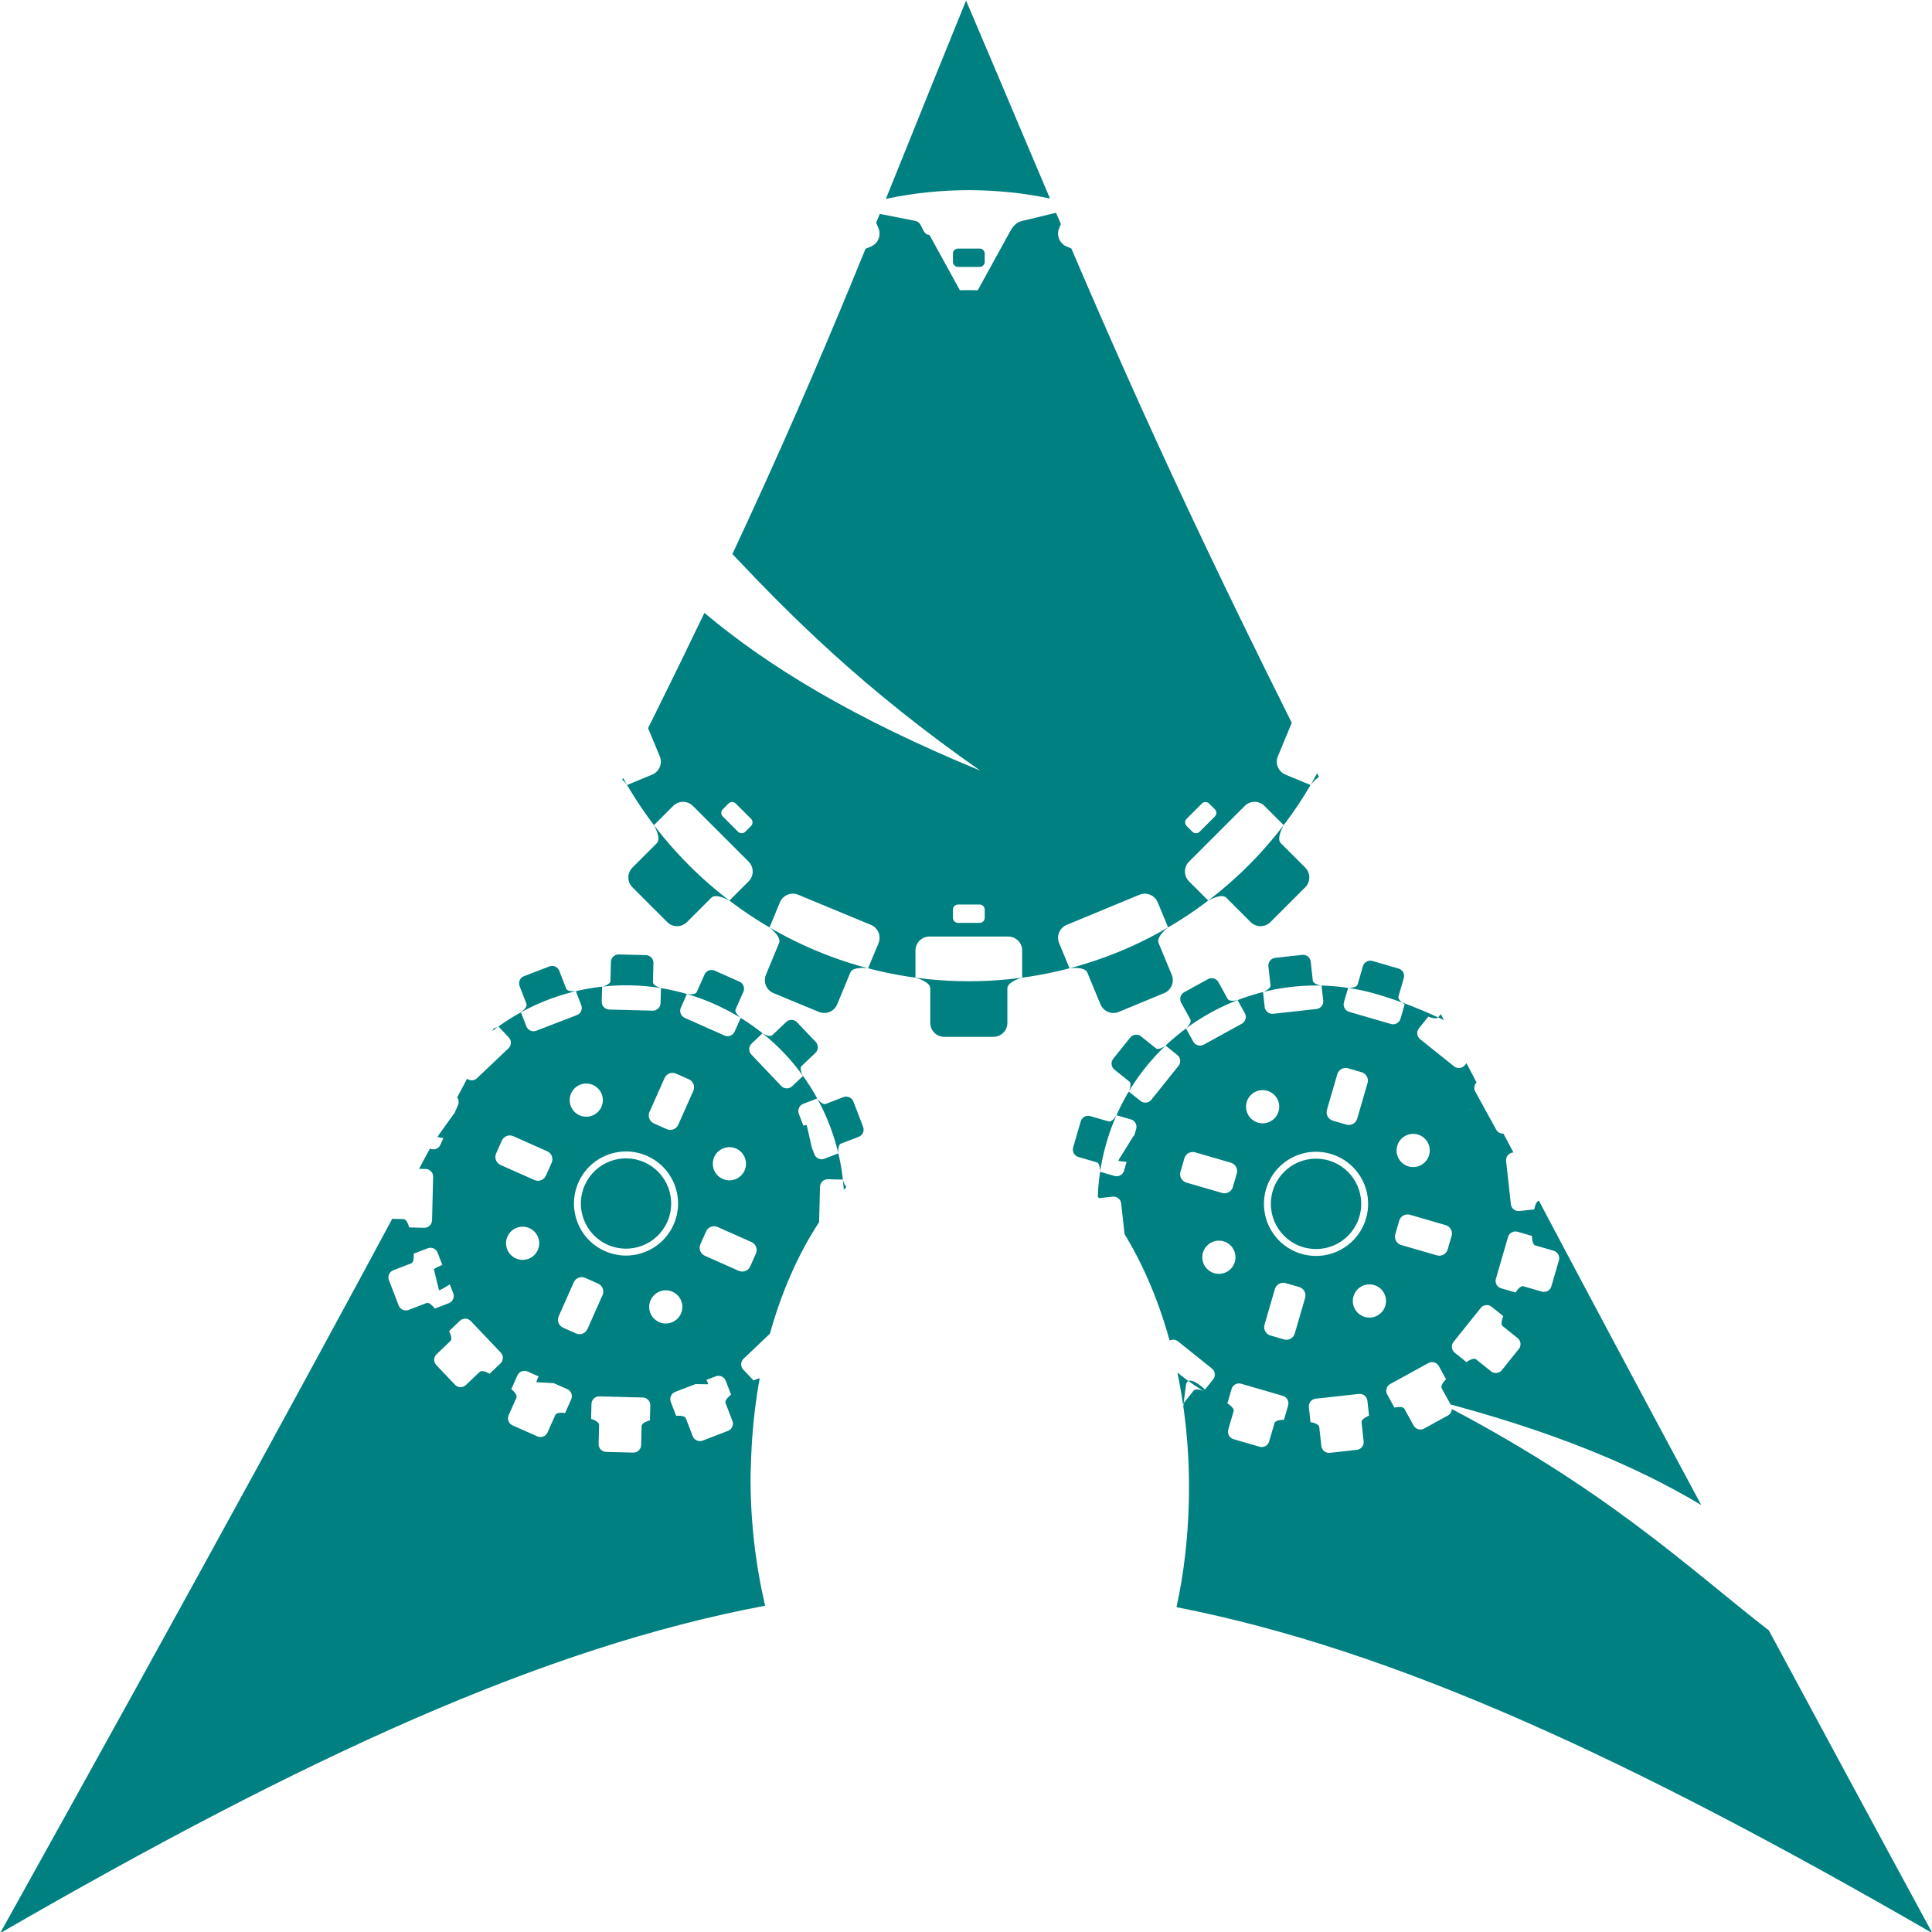 <?xml version="1.0" encoding="UTF-8" standalone="no"?>
<!-- Created with Inkscape (http://www.inkscape.org/) -->

<svg
   xmlns:dc="http://purl.org/dc/elements/1.1/"
   xmlns:cc="http://creativecommons.org/ns#"
   xmlns:rdf="http://www.w3.org/1999/02/22-rdf-syntax-ns#"
   xmlns:svg="http://www.w3.org/2000/svg"
   xmlns="http://www.w3.org/2000/svg"
   xmlns:xlink="http://www.w3.org/1999/xlink"
   xmlns:sodipodi="http://sodipodi.sourceforge.net/DTD/sodipodi-0.dtd"
   xmlns:inkscape="http://www.inkscape.org/namespaces/inkscape"
   version="1.0"
   width="166.156"
   height="166.188"
   id="svg2424"
   inkscape:version="0.91 r13725"
   sodipodi:docname="MyArch-Logo.svg"
   inkscape:export-filename="/home/maxime/art"
   inkscape:export-xdpi="162.49765"
   inkscape:export-ydpi="162.49765">
  <sodipodi:namedview
     pagecolor="#ffffff"
     bordercolor="#666666"
     borderopacity="1"
     objecttolerance="10"
     gridtolerance="10"
     guidetolerance="10"
     inkscape:pageopacity="0"
     inkscape:pageshadow="2"
     inkscape:window-width="1920"
     inkscape:window-height="1005"
     id="namedview6555"
     showgrid="false"
     inkscape:zoom="4.9341858"
     inkscape:cx="82.152535"
     inkscape:cy="82.781153"
     inkscape:window-x="1920"
     inkscape:window-y="29"
     inkscape:window-maximized="1"
     inkscape:current-layer="layer8"
     fit-margin-top="0"
     fit-margin-left="0"
     fit-margin-right="0"
     fit-margin-bottom="0" />
  <defs
     id="defs2426">
    <linearGradient
       x1="112.499"
       y1="6.137"
       x2="112.499"
       y2="129.347"
       id="path1082_2_"
       gradientUnits="userSpaceOnUse"
       gradientTransform="translate(287,-83)">
      <stop
         id="stop193"
         style="stop-color:#ffffff;stop-opacity:0"
         offset="0" />
      <stop
         id="stop195"
         style="stop-color:#ffffff;stop-opacity:0.275"
         offset="1" />
      <midPointStop
         offset="0"
         style="stop-color:#FFFFFF"
         id="midPointStop197" />
      <midPointStop
         offset="0.5"
         style="stop-color:#FFFFFF"
         id="midPointStop199" />
      <midPointStop
         offset="1"
         style="stop-color:#000000"
         id="midPointStop201" />
    </linearGradient>
    <linearGradient
       x1="541.335"
       y1="104.507"
       x2="606.912"
       y2="303.14"
       id="linearGradient2544"
       xlink:href="#path1082_2_"
       gradientUnits="userSpaceOnUse"
       gradientTransform="matrix(-0.394,0,0,0.394,357.52,122.002)" />
    <linearGradient
       id="linearGradient3388">
      <stop
         id="stop3390"
         style="stop-color:#000000;stop-opacity:0"
         offset="0" />
      <stop
         id="stop3392"
         style="stop-color:#000000;stop-opacity:0.371"
         offset="1" />
    </linearGradient>
    <linearGradient
       x1="490.723"
       y1="237.724"
       x2="490.723"
       y2="183.964"
       id="linearGradient4416"
       xlink:href="#linearGradient3388"
       gradientUnits="userSpaceOnUse"
       gradientTransform="matrix(0.749,0,0,0.749,-35.46,91.441)" />
    <clipPath
       clipPathUnits="userSpaceOnUse"
       id="clipPath13079">
      <g
         id="g13081"
         transform="translate(57.527,146.427)">
        <g
           id="g13083"
           style="display:inline"
           transform="matrix(0.5,0,0,0.5,-204.358,-153.653)">
          <g
             id="g13085">
            <path
               sodipodi:nodetypes="sssssscsscsscs"
               style="fill:#2c180f"
               inkscape:connector-curvature="0"
               id="path13087"
               d="m 592.383,336.658 -1.679,-3.393 c -0.588,-1.188 -2.613,-5.014 -3.091,-6.251 l -5.377,-13.897 c -0.479,-1.238 -6.576,-35.371 -17.158,5.353 l -4.091,15.742 c -0.295,1.133 -6.156,8.853 -6.156,8.853 L 566.18,345.306 c 1.303,0.257 1.079,2.402 2.404,2.402 l 6.774,12.324 6.771,-12.324 c 0.639,-1.163 1.113,-2.091 2.404,-2.402 l 9.323,-2.242 c 0.406,-5.067 -0.954,-5.357 -1.473,-6.406 z" />
            <path
               style="fill:#2c180f"
               inkscape:connector-curvature="0"
               id="path13089"
               d="m 554.981,341.532 c -0.447,-1.084 -2.273,-5.485 -2.273,-5.485 -0.505,-1.227 -1.912,-1.809 -3.14,-1.302 l -7.811,3.235 c -1.227,0.51 -1.812,1.916 -1.302,3.143 0,0 1.823,4.403 2.273,5.483 0.446,1.083 -1.65,2.668 -1.65,2.668 l 1.788,4.32 c 0.509,1.227 1.916,1.811 3.141,1.3 l 6.258,-2.59 6.259,-2.593 c 1.224,-0.507 1.809,-1.916 1.298,-3.139 l -1.789,-4.322 c 0,0 -2.604,0.364 -3.052,-0.718 z" />
            <path
               style="fill:#2c180f"
               inkscape:connector-curvature="0"
               id="path13091"
               d="m 531.077,354.391 c -0.827,-0.828 -4.198,-4.195 -4.198,-4.195 -0.94,-0.94 -2.463,-0.94 -3.4,0 l -5.981,5.977 c -0.937,0.94 -0.937,2.462 0,3.402 0,0 3.375,3.366 4.201,4.194 0.825,0.83 -0.504,3.098 -0.504,3.098 l 3.306,3.309 c 0.939,0.937 2.46,0.937 3.4,0 l 4.787,-4.791 4.79,-4.788 c 0.94,-0.938 0.94,-2.462 0,-3.4 l -3.304,-3.307 c -10e-4,-10e-4 -2.269,1.331 -3.097,0.501 z" />
            <path
               style="fill:#2c180f"
               inkscape:connector-curvature="0"
               id="path13093"
               d="m 513.913,375.42 c -1.084,-0.449 -5.486,-2.27 -5.486,-2.27 -1.226,-0.509 -2.633,0.074 -3.14,1.3 l -3.238,7.813 c -0.509,1.227 0.076,2.635 1.302,3.141 0,0 4.403,1.823 5.486,2.273 1.082,0.446 0.721,3.054 0.721,3.054 l 4.318,1.786 c 1.228,0.509 2.635,-0.073 3.142,-1.3 l 2.591,-6.258 2.593,-6.257 c 0.509,-1.226 -0.075,-2.631 -1.3,-3.14 l -4.32,-1.789 c -10e-4,10e-4 -1.589,2.098 -2.669,1.647 z" />
            <path
               style="fill:#2c180f"
               inkscape:connector-curvature="0"
               id="path13095"
               d="m 506.103,401.421 c -1.171,0 -5.938,0 -5.938,0 -1.328,0 -2.401,1.075 -2.401,2.402 l -0.003,8.456 c 0.003,1.328 1.076,2.403 2.404,2.403 0,0 4.768,0 5.938,0 1.17,0 1.835,2.546 1.835,2.546 l 4.673,0 c 1.327,0 2.406,-1.076 2.406,-2.404 l 0,-6.771 0,-6.774 c 0,-1.328 -1.079,-2.404 -2.406,-2.404 l -4.673,0 c 0,0 -0.664,2.546 -1.835,2.546 z" />
            <path
               style="fill:#2c180f"
               inkscape:connector-curvature="0"
               id="path13097"
               d="m 508.836,428.427 c -1.083,0.446 -5.486,2.273 -5.486,2.273 -1.224,0.509 -1.807,1.914 -1.3,3.141 l 3.236,7.813 c 0.507,1.226 1.914,1.809 3.14,1.3 0,0 4.405,-1.824 5.486,-2.271 1.082,-0.449 2.668,1.647 2.668,1.647 l 4.32,-1.789 c 1.225,-0.505 1.809,-1.914 1.3,-3.14 l -2.593,-6.257 -2.591,-6.258 c -0.507,-1.229 -1.914,-1.81 -3.142,-1.304 l -4.318,1.79 c 0.001,0.002 0.362,2.609 -0.72,3.055 z" />
            <path
               style="fill:#2c180f"
               inkscape:connector-curvature="0"
               id="path13099"
               d="m 521.699,452.332 c -0.827,0.828 -4.198,4.198 -4.198,4.198 -0.94,0.94 -0.94,2.462 0,3.398 l 5.978,5.979 c 0.94,0.94 2.46,0.94 3.4,0 0,0 3.371,-3.366 4.198,-4.194 0.828,-0.83 3.097,0.501 3.097,0.501 l 3.304,-3.308 c 0.94,-0.937 0.94,-2.46 0,-3.398 l -4.786,-4.788 -4.791,-4.787 c -0.94,-0.94 -2.461,-0.94 -3.4,0 l -3.306,3.303 c -0.001,0 1.332,2.267 0.504,3.096 z" />
            <path
               style="fill:#2c180f"
               inkscape:connector-curvature="0"
               id="path13101"
               d="m 542.729,469.495 c -0.45,1.084 -2.273,5.487 -2.273,5.487 -0.508,1.227 0.075,2.631 1.304,3.142 l 7.809,3.236 c 1.228,0.507 2.635,-0.075 3.144,-1.302 0,0 1.822,-4.405 2.271,-5.485 0.446,-1.083 3.05,-0.721 3.05,-0.721 l 1.793,-4.32 c 0.507,-1.227 -0.078,-2.632 -1.302,-3.139 l -6.259,-2.595 -6.254,-2.591 c -1.229,-0.505 -2.634,0.074 -3.145,1.301 l -1.788,4.321 c 0,10e-4 2.098,1.585 1.65,2.666 z" />
            <path
               style="fill:#2c180f"
               inkscape:connector-curvature="0"
               id="path13103"
               d="m 568.724,477.307 c 0,1.171 0,5.938 0,5.938 0.002,1.325 1.078,2.402 2.408,2.402 l 8.454,0 c 1.327,0 2.402,-1.077 2.402,-2.406 0,0 0,-4.763 0,-5.936 0,-1.171 2.545,-1.833 2.545,-1.833 l 0,-4.678 c 0,-1.324 -1.077,-2.399 -2.402,-2.399 l -6.773,0 -6.772,0 c -1.327,0 -2.406,1.075 -2.406,2.399 l 0,4.678 c -10e-4,0 2.548,0.662 2.544,1.835 z" />
            <path
               style="fill:#2c180f"
               inkscape:connector-curvature="0"
               id="path13105"
               d="m 595.733,474.573 c 0.448,1.08 2.272,5.485 2.272,5.485 0.507,1.225 1.914,1.807 3.142,1.302 l 7.811,-3.236 c 1.225,-0.511 1.811,-1.915 1.302,-3.146 0,0 -1.821,-4.399 -2.271,-5.483 -0.45,-1.081 1.648,-2.665 1.648,-2.665 l -1.788,-4.321 c -0.51,-1.227 -1.916,-1.806 -3.143,-1.301 l -6.258,2.591 -6.255,2.591 c -1.226,0.511 -1.811,1.916 -1.302,3.143 l 1.789,4.32 c 0,-0.001 2.604,-0.363 3.053,0.72 z" />
            <path
               style="fill:#2c180f"
               inkscape:connector-curvature="0"
               id="path13107"
               d="m 619.637,461.713 c 0.828,0.828 4.199,4.194 4.199,4.194 0.942,0.94 2.46,0.94 3.401,0 l 5.979,-5.979 c 0.94,-0.937 0.94,-2.462 0,-3.398 0,0 -3.369,-3.37 -4.2,-4.198 -0.828,-0.828 0.505,-3.096 0.505,-3.096 l -3.306,-3.303 c -0.939,-0.944 -2.462,-0.94 -3.4,-0.004 l -4.789,4.791 -4.79,4.788 c -0.938,0.938 -0.938,2.462 0,3.398 l 3.304,3.305 c 0,0 2.272,-1.328 3.097,-0.498 z" />
            <path
               style="fill:#2c180f"
               inkscape:connector-curvature="0"
               id="path13109"
               d="m 636.8,440.68 c 1.085,0.449 5.487,2.273 5.487,2.273 1.225,0.505 2.634,-0.074 3.141,-1.3 l 3.238,-7.813 c 0.507,-1.227 -0.076,-2.636 -1.304,-3.145 0,0 -4.403,-1.823 -5.484,-2.27 -1.084,-0.45 -0.723,-3.054 -0.723,-3.054 l -4.318,-1.79 c -1.226,-0.507 -2.631,0.075 -3.142,1.302 l -2.589,6.256 -2.593,6.261 c -0.509,1.226 0.074,2.631 1.302,3.14 l 4.318,1.789 c 10e-4,0.002 1.587,-2.095 2.667,-1.649 z" />
            <path
               style="fill:#2c180f"
               inkscape:connector-curvature="0"
               id="path13111"
               d="m 644.612,414.683 c 1.17,0 5.937,0 5.937,0 1.328,0 2.403,-1.077 2.405,-2.404 l 0,-8.455 c -0.002,-1.327 -1.077,-2.406 -2.405,-2.406 0,0 -4.767,0 -5.937,0 -1.173,0 -1.833,-2.544 -1.833,-2.544 l -4.677,0.002 c -1.327,-0.002 -2.404,1.076 -2.404,2.404 l 0,6.771 0,6.774 c 0,1.328 1.077,2.404 2.404,2.404 l 4.677,0 c 0,0 0.663,-2.546 1.833,-2.546 z" />
            <path
               style="fill:#2c180f"
               inkscape:connector-curvature="0"
               id="path13113"
               d="m 641.878,387.677 c 1.081,-0.45 5.484,-2.273 5.484,-2.273 1.224,-0.509 1.809,-1.914 1.304,-3.143 l -3.238,-7.814 c -0.507,-1.226 -1.916,-1.805 -3.141,-1.3 0,0 -4.402,1.824 -5.487,2.273 -1.08,0.45 -2.666,-1.646 -2.666,-1.646 l -4.318,1.789 c -1.228,0.505 -1.811,1.914 -1.302,3.14 l 2.593,6.257 2.589,6.258 c 0.509,1.227 1.916,1.809 3.142,1.3 l 4.318,-1.786 c 0,-0.001 -0.362,-2.608 0.722,-3.055 z" />
            <path
               style="fill:#2c180f"
               inkscape:connector-curvature="0"
               id="path13115"
               d="m 629.016,363.769 c 0.829,-0.828 4.198,-4.194 4.198,-4.194 0.938,-0.94 0.938,-2.462 0.002,-3.402 l -5.979,-5.979 c -0.94,-0.938 -2.462,-0.938 -3.402,0 0,0 -3.369,3.37 -4.197,4.198 -0.829,0.83 -3.098,-0.502 -3.098,-0.502 l -3.304,3.307 c -0.938,0.938 -0.938,2.462 0,3.4 l 4.788,4.784 4.789,4.791 c 0.94,0.94 2.463,0.94 3.402,0.004 l 3.304,-3.309 c 0,0 -1.331,-2.268 -0.503,-3.098 z" />
            <path
               style="fill:#2c180f"
               inkscape:connector-curvature="0"
               id="path13117"
               d="m 607.984,346.606 c 0.45,-1.08 2.275,-5.483 2.275,-5.483 0.506,-1.227 -0.077,-2.633 -1.302,-3.143 l -7.811,-3.237 c -1.228,-0.505 -2.635,0.077 -3.144,1.304 0,0 -1.822,4.401 -2.271,5.485 -0.448,1.082 -3.052,0.719 -3.052,0.719 l -1.789,4.322 c -0.509,1.223 0.074,2.632 1.3,3.139 l 6.257,2.593 6.256,2.59 c 1.229,0.508 2.634,-0.073 3.145,-1.3 l 1.788,-4.32 c 0,-10e-4 -2.098,-1.586 -1.652,-2.669 z" />
          </g>
          <path
             style="fill:#2c180f"
             inkscape:connector-curvature="0"
             id="path13119"
             d="m 626.195,408.047 c 0,28.082 -22.757,50.843 -50.836,50.843 -28.082,0 -50.84,-22.761 -50.84,-50.843 0,-28.068 22.757,-50.836 50.84,-50.836 28.079,0 50.836,22.768 50.836,50.836 z" />
          <path
             style="fill:#2c180f"
             inkscape:connector-curvature="0"
             id="path13121"
             d="m 643.391,408.05 c 0,37.575 -30.46,68.034 -68.033,68.034 -37.574,0 -68.036,-30.459 -68.036,-68.034 0,-37.573 30.462,-68.034 68.036,-68.034 37.573,0 68.033,30.461 68.033,68.034 z m -68.033,-16.226 c -8.965,0 -16.229,7.266 -16.229,16.227 0,8.963 7.265,16.23 16.229,16.23 8.962,0 16.229,-7.268 16.229,-16.23 -10e-4,-8.962 -7.267,-16.227 -16.229,-16.227 z M 550.93,378.451 c -2.856,0 -5.174,2.315 -5.174,5.176 0,2.855 2.317,5.172 5.174,5.172 2.858,0 5.174,-2.316 5.174,-5.172 0,-2.861 -2.315,-5.176 -5.174,-5.176 z m -5.174,54.027 c 0,2.86 2.317,5.172 5.174,5.172 2.858,0 5.174,-2.312 5.174,-5.172 0,-2.856 -2.315,-5.172 -5.174,-5.172 -2.856,0 -5.174,2.316 -5.174,5.172 z m 54.029,5.172 c 2.856,0 5.172,-2.312 5.172,-5.172 0,-2.856 -2.315,-5.172 -5.172,-5.172 -2.858,0 -5.173,2.315 -5.173,5.172 0,2.86 2.314,5.172 5.173,5.172 z m 5.173,-54.024 c 0,-2.86 -2.317,-5.176 -5.174,-5.176 -2.858,0 -5.173,2.315 -5.173,5.176 0,2.855 2.314,5.172 5.173,5.172 2.857,0 5.174,-2.316 5.174,-5.172 z m -24.691,-16.224 c 0,-1.497 -1.216,-2.707 -2.713,-2.707 l -4.394,0 c -1.497,0 -2.713,1.21 -2.713,2.707 l 0,11.581 c 0,1.497 1.216,2.711 2.713,2.711 l 4.394,0 c 1.497,0 2.713,-1.214 2.713,-2.711 l 0,-11.581 z m -45.561,35.742 c -1.495,0 -2.708,1.213 -2.708,2.71 l 0,4.396 c 0,1.493 1.213,2.708 2.708,2.708 l 11.582,0 c 1.497,0 2.712,-1.215 2.712,-2.708 l 0,-4.396 c 0,-1.497 -1.215,-2.71 -2.712,-2.71 l -11.582,0 z m 35.742,45.559 c 0,1.497 1.216,2.707 2.713,2.707 l 4.394,0 c 1.495,0 2.713,-1.21 2.713,-2.707 l 0,-11.585 c 0,-1.494 -1.218,-2.707 -2.713,-2.707 l -4.394,0 c -1.497,0 -2.713,1.213 -2.713,2.707 l 0,11.585 z m 45.557,-35.745 c 1.497,0 2.71,-1.215 2.71,-2.708 l 0,-4.396 c 0,-1.497 -1.213,-2.71 -2.71,-2.71 l -11.58,0 c -1.497,0 -2.71,1.213 -2.71,2.71 l 0,4.396 c 0,1.493 1.213,2.708 2.71,2.708 l 11.58,0 z m 14.187,-3.043 c 0,0.481 0.393,0.868 0.874,0.868 l 1.413,0 c 0.48,0 0.87,-0.387 0.87,-0.868 l 0,-3.725 c 0,-0.481 -0.39,-0.872 -0.87,-0.872 l -1.413,0 c -0.481,0 -0.874,0.391 -0.874,0.872 l 0,3.725 z M 615.45,370.593 c 0.34,0.34 0.891,0.34 1.234,0 l 0.995,-1.001 c 0.343,-0.34 0.343,-0.891 0,-1.231 l -2.631,-2.632 c -0.34,-0.339 -0.891,-0.339 -1.233,0 l -0.996,0.998 c -0.343,0.343 -0.343,0.894 0,1.233 l 2.631,2.633 z m -38.231,-17.379 c 0.48,0 0.872,-0.391 0.872,-0.872 l 0,-1.414 c 0,-0.478 -0.392,-0.868 -0.872,-0.868 l -3.724,0 c -0.48,0 -0.87,0.389 -0.87,0.868 l 0,1.414 c 0,0.481 0.39,0.872 0.87,0.872 l 3.724,0 z m -39.321,14.746 c 0.339,-0.343 0.339,-0.895 0,-1.233 l -1,-1.002 c -0.339,-0.337 -0.892,-0.337 -1.231,0 l -2.633,2.636 c -0.341,0.339 -0.341,0.891 0,1.231 l 0.999,0.999 c 0.34,0.342 0.893,0.342 1.231,0 l 2.634,-2.631 z m -17.377,38.23 c 0,-0.481 -0.391,-0.872 -0.872,-0.872 l -1.414,0 c -0.479,0 -0.871,0.391 -0.871,0.872 l 0,3.721 c 0,0.481 0.388,0.872 0.872,0.872 l 1.411,0 c 0.483,0 0.874,-0.391 0.874,-0.872 l 0,-3.721 z m 14.743,39.321 c -0.341,-0.34 -0.892,-0.34 -1.233,0 l -0.997,1.001 c -0.341,0.339 -0.341,0.891 0,1.228 l 2.633,2.636 c 0.34,0.339 0.889,0.339 1.23,0 l 1.001,-0.998 c 0.339,-0.343 0.339,-0.895 -0.002,-1.233 l -2.632,-2.634 z m 38.232,17.378 c -0.482,0 -0.872,0.392 -0.872,0.869 l 0,1.418 c 0,0.478 0.39,0.868 0.872,0.868 l 3.724,0 c 0.48,0 0.87,-0.389 0.87,-0.872 l 0,-1.41 c -0.002,-0.481 -0.39,-0.873 -0.87,-0.873 l -3.724,0 z m 39.323,-14.745 c -0.343,0.339 -0.343,0.891 0,1.233 l 0.996,0.998 c 0.339,0.339 0.893,0.341 1.231,0 l 2.633,-2.632 c 0.34,-0.341 0.343,-0.893 0,-1.231 l -0.999,-0.999 c -0.34,-0.342 -0.891,-0.342 -1.231,0 l -2.63,2.631 z" />
        </g>
        <g
           id="g13123"
           transform="matrix(0.265,0.077,-0.077,0.265,-7.868,-48.902)">
          <g
             id="g13125">
            <path
               d="m 581.989,338.797 c 0,-1.171 0,-5.938 0,-5.938 0,-1.326 -1.076,-2.406 -2.402,-2.406 l -8.458,0 c -1.327,0 -2.404,1.081 -2.404,2.406 0,0 0,4.767 0,5.938 0,1.171 -2.545,1.835 -2.545,1.835 l 0,4.674 c 0,1.328 1.079,2.402 2.404,2.402 l 6.774,0 6.771,0 c 1.327,0 2.404,-1.074 2.404,-2.402 l 0,-4.674 c 10e-4,0 -2.544,-0.664 -2.544,-1.835 z"
               id="path13127"
               inkscape:connector-curvature="0"
               style="fill:#2c180f" />
            <path
               d="m 554.981,341.532 c -0.447,-1.084 -2.273,-5.485 -2.273,-5.485 -0.505,-1.227 -1.912,-1.809 -3.14,-1.302 l -7.811,3.235 c -1.227,0.51 -1.812,1.916 -1.302,3.143 0,0 1.823,4.403 2.273,5.483 0.446,1.083 -1.65,2.668 -1.65,2.668 l 1.788,4.32 c 0.509,1.227 1.916,1.811 3.141,1.3 l 6.258,-2.59 6.259,-2.593 c 1.224,-0.507 1.809,-1.916 1.298,-3.139 l -1.789,-4.322 c 0,0 -2.604,0.364 -3.052,-0.718 z"
               id="path13129"
               inkscape:connector-curvature="0"
               style="fill:#2c180f" />
            <path
               d="m 531.077,354.391 c -0.827,-0.828 -4.198,-4.195 -4.198,-4.195 -0.94,-0.94 -2.463,-0.94 -3.4,0 l -5.981,5.977 c -0.937,0.94 -0.937,2.462 0,3.402 0,0 3.375,3.366 4.201,4.194 0.825,0.83 -0.504,3.098 -0.504,3.098 l 3.306,3.309 c 0.939,0.937 2.46,0.937 3.4,0 l 4.787,-4.791 4.79,-4.788 c 0.94,-0.938 0.94,-2.462 0,-3.4 l -3.304,-3.307 c -10e-4,-10e-4 -2.269,1.331 -3.097,0.501 z"
               id="path13131"
               inkscape:connector-curvature="0"
               style="fill:#2c180f" />
            <path
               d="m 513.913,375.42 c -1.084,-0.449 -5.486,-2.27 -5.486,-2.27 -1.226,-0.509 -2.633,0.074 -3.14,1.3 l -3.238,7.813 c -0.509,1.227 0.076,2.635 1.302,3.141 0,0 4.403,1.823 5.486,2.273 1.082,0.446 0.721,3.054 0.721,3.054 l 4.318,1.786 c 1.228,0.509 2.635,-0.073 3.142,-1.3 l 2.591,-6.258 2.593,-6.257 c 0.509,-1.226 -0.075,-2.631 -1.3,-3.14 l -4.32,-1.789 c -10e-4,10e-4 -1.589,2.098 -2.669,1.647 z"
               id="path13133"
               inkscape:connector-curvature="0"
               style="fill:#2c180f" />
            <path
               d="m 506.103,401.421 c -1.171,0 -5.938,0 -5.938,0 -1.328,0 -2.401,1.075 -2.401,2.402 l -0.003,8.456 c 0.003,1.328 1.076,2.403 2.404,2.403 0,0 4.768,0 5.938,0 1.17,0 1.835,2.546 1.835,2.546 l 4.673,0 c 1.327,0 2.406,-1.076 2.406,-2.404 l 0,-6.771 0,-6.774 c 0,-1.328 -1.079,-2.404 -2.406,-2.404 l -4.673,0 c 0,0 -0.664,2.546 -1.835,2.546 z"
               id="path13135"
               inkscape:connector-curvature="0"
               style="fill:#2c180f" />
            <path
               d="m 508.836,428.427 c -1.083,0.446 -5.486,2.273 -5.486,2.273 -1.224,0.509 -1.807,1.914 -1.3,3.141 l 3.236,7.813 c 0.507,1.226 1.914,1.809 3.14,1.3 0,0 4.405,-1.824 5.486,-2.271 1.082,-0.449 2.668,1.647 2.668,1.647 l 4.32,-1.789 c 1.225,-0.505 1.809,-1.914 1.3,-3.14 l -2.593,-6.257 -2.591,-6.258 c -0.507,-1.229 -1.914,-1.81 -3.142,-1.304 l -4.318,1.79 c 0.001,0.002 0.362,2.609 -0.72,3.055 z"
               id="path13137"
               inkscape:connector-curvature="0"
               style="fill:#2c180f" />
            <path
               d="m 521.699,452.332 c -0.827,0.828 -4.198,4.198 -4.198,4.198 -0.94,0.94 -0.94,2.462 0,3.398 l 5.978,5.979 c 0.94,0.94 2.46,0.94 3.4,0 0,0 3.371,-3.366 4.198,-4.194 0.828,-0.83 3.097,0.501 3.097,0.501 l 3.304,-3.308 c 0.94,-0.937 0.94,-2.46 0,-3.398 l -4.786,-4.788 -4.791,-4.787 c -0.94,-0.94 -2.461,-0.94 -3.4,0 l -3.306,3.303 c -0.001,0 1.332,2.267 0.504,3.096 z"
               id="path13139"
               inkscape:connector-curvature="0"
               style="fill:#2c180f" />
            <path
               d="m 542.729,469.495 c -0.45,1.084 -2.273,5.487 -2.273,5.487 -0.508,1.227 0.075,2.631 1.304,3.142 l 7.809,3.236 c 1.228,0.507 2.635,-0.075 3.144,-1.302 0,0 1.822,-4.405 2.271,-5.485 0.446,-1.083 3.05,-0.721 3.05,-0.721 l 1.793,-4.32 c 0.507,-1.227 -0.078,-2.632 -1.302,-3.139 l -6.259,-2.595 -6.254,-2.591 c -1.229,-0.505 -2.634,0.074 -3.145,1.301 l -1.788,4.321 c 0,10e-4 2.098,1.585 1.65,2.666 z"
               id="path13141"
               inkscape:connector-curvature="0"
               style="fill:#2c180f" />
            <path
               d="m 568.724,477.307 c 0,1.171 0,5.938 0,5.938 0.002,1.325 1.078,2.402 2.408,2.402 l 8.454,0 c 1.327,0 2.402,-1.077 2.402,-2.406 0,0 0,-4.763 0,-5.936 0,-1.171 2.545,-1.833 2.545,-1.833 l 0,-4.678 c 0,-1.324 -1.077,-2.399 -2.402,-2.399 l -6.773,0 -6.772,0 c -1.327,0 -2.406,1.075 -2.406,2.399 l 0,4.678 c -10e-4,0 2.548,0.662 2.544,1.835 z"
               id="path13143"
               inkscape:connector-curvature="0"
               style="fill:#2c180f" />
            <path
               d="m 595.733,474.573 c 0.448,1.08 2.272,5.485 2.272,5.485 0.507,1.225 1.914,1.807 3.142,1.302 l 7.811,-3.236 c 1.225,-0.511 1.811,-1.915 1.302,-3.146 0,0 -1.821,-4.399 -2.271,-5.483 -0.45,-1.081 1.648,-2.665 1.648,-2.665 l -1.788,-4.321 c -0.51,-1.227 -1.916,-1.806 -3.143,-1.301 l -6.258,2.591 -6.255,2.591 c -1.226,0.511 -1.811,1.916 -1.302,3.143 l 1.789,4.32 c 0,-0.001 2.604,-0.363 3.053,0.72 z"
               id="path13145"
               inkscape:connector-curvature="0"
               style="fill:#2c180f" />
            <path
               d="m 619.637,461.713 c 0.828,0.828 4.199,4.194 4.199,4.194 0.942,0.94 2.46,0.94 3.401,0 l 5.979,-5.979 c 0.94,-0.937 0.94,-2.462 0,-3.398 0,0 -3.369,-3.37 -4.2,-4.198 -0.828,-0.828 0.505,-3.096 0.505,-3.096 l -3.306,-3.303 c -0.939,-0.944 -2.462,-0.94 -3.4,-0.004 l -4.789,4.791 -4.79,4.788 c -0.938,0.938 -0.938,2.462 0,3.398 l 3.304,3.305 c 0,0 2.272,-1.328 3.097,-0.498 z"
               id="path13147"
               inkscape:connector-curvature="0"
               style="fill:#2c180f" />
            <path
               d="m 636.8,440.68 c 1.085,0.449 5.487,2.273 5.487,2.273 1.225,0.505 2.634,-0.074 3.141,-1.3 l 3.238,-7.813 c 0.507,-1.227 -0.076,-2.636 -1.304,-3.145 0,0 -4.403,-1.823 -5.484,-2.27 -1.084,-0.45 -0.723,-3.054 -0.723,-3.054 l -4.318,-1.79 c -1.226,-0.507 -2.631,0.075 -3.142,1.302 l -2.589,6.256 -2.593,6.261 c -0.509,1.226 0.074,2.631 1.302,3.14 l 4.318,1.789 c 10e-4,0.002 1.587,-2.095 2.667,-1.649 z"
               id="path13149"
               inkscape:connector-curvature="0"
               style="fill:#2c180f" />
            <path
               d="m 644.612,414.683 c 1.17,0 5.937,0 5.937,0 1.328,0 2.403,-1.077 2.405,-2.404 l 0,-8.455 c -0.002,-1.327 -1.077,-2.406 -2.405,-2.406 0,0 -4.767,0 -5.937,0 -1.173,0 -1.833,-2.544 -1.833,-2.544 l -4.677,0.002 c -1.327,-0.002 -2.404,1.076 -2.404,2.404 l 0,6.771 0,6.774 c 0,1.328 1.077,2.404 2.404,2.404 l 4.677,0 c 0,0 0.663,-2.546 1.833,-2.546 z"
               id="path13151"
               inkscape:connector-curvature="0"
               style="fill:#2c180f" />
            <path
               d="m 641.878,387.677 c 1.081,-0.45 5.484,-2.273 5.484,-2.273 1.224,-0.509 1.809,-1.914 1.304,-3.143 l -3.238,-7.814 c -0.507,-1.226 -1.916,-1.805 -3.141,-1.3 0,0 -4.402,1.824 -5.487,2.273 -1.08,0.45 -2.666,-1.646 -2.666,-1.646 l -4.318,1.789 c -1.228,0.505 -1.811,1.914 -1.302,3.14 l 2.593,6.257 2.589,6.258 c 0.509,1.227 1.916,1.809 3.142,1.3 l 4.318,-1.786 c 0,-0.001 -0.362,-2.608 0.722,-3.055 z"
               id="path13153"
               inkscape:connector-curvature="0"
               style="fill:#2c180f" />
            <path
               d="m 629.016,363.769 c 0.829,-0.828 4.198,-4.194 4.198,-4.194 0.938,-0.94 0.938,-2.462 0.002,-3.402 l -5.979,-5.979 c -0.94,-0.938 -2.462,-0.938 -3.402,0 0,0 -3.369,3.37 -4.197,4.198 -0.829,0.83 -3.098,-0.502 -3.098,-0.502 l -3.304,3.307 c -0.938,0.938 -0.938,2.462 0,3.4 l 4.788,4.784 4.789,4.791 c 0.94,0.94 2.463,0.94 3.402,0.004 l 3.304,-3.309 c 0,0 -1.331,-2.268 -0.503,-3.098 z"
               id="path13155"
               inkscape:connector-curvature="0"
               style="fill:#2c180f" />
            <path
               d="m 607.984,346.606 c 0.45,-1.08 2.275,-5.483 2.275,-5.483 0.506,-1.227 -0.077,-2.633 -1.302,-3.143 l -7.811,-3.237 c -1.228,-0.505 -2.635,0.077 -3.144,1.304 0,0 -1.822,4.401 -2.271,5.485 -0.448,1.082 -3.052,0.719 -3.052,0.719 l -1.789,4.322 c -0.509,1.223 0.074,2.632 1.3,3.139 l 6.257,2.593 6.256,2.59 c 1.229,0.508 2.634,-0.073 3.145,-1.3 l 1.788,-4.32 c 0,-10e-4 -2.098,-1.586 -1.652,-2.669 z"
               id="path13157"
               inkscape:connector-curvature="0"
               style="fill:#2c180f" />
          </g>
          <path
             d="m 589.44,408.05 c 0,7.779 -6.304,14.084 -14.082,14.084 -7.779,0 -14.083,-6.305 -14.083,-14.084 0,-7.775 6.304,-14.082 14.083,-14.082 7.778,0 14.082,6.307 14.082,14.082 z"
             id="path13159"
             inkscape:connector-curvature="0"
             style="fill:#2c180f" />
          <path
             sodipodi:nodetypes="sssssssssssscsssssssssssssssssssssssssssssssssssssssssssssssssssssssssssssssssscccccccccssssssssscccccccccssssssssscccccccccsssssscssccccccccc"
             d="m 722.767,462.77 c 0,23.371 121.187,102.716 103.236,114.964 -10.909,7.444 -241.238,-28.306 -255.441,-28.306 -4.287,0 -15.508,-56.392 -18.361,-75.721 -0.694,-4.703 8.637,0.832 7.663,0.605 C 529.755,467.3 507.322,440.295 507.322,408.05 c 0,-37.573 30.462,-68.034 68.036,-68.034 29.888,0 75.804,12.184 84.939,38.98 2.349,6.89 62.469,76.089 62.469,83.774 z M 575.358,391.824 c -8.965,0 -16.229,7.266 -16.229,16.227 0,8.963 7.265,16.23 16.229,16.23 8.962,0 16.229,-7.268 16.229,-16.23 -10e-4,-8.962 -7.267,-16.227 -16.229,-16.227 z M 550.93,378.451 c -2.856,0 -5.174,2.315 -5.174,5.176 0,2.855 2.317,5.172 5.174,5.172 2.858,0 5.174,-2.316 5.174,-5.172 0,-2.861 -2.315,-5.176 -5.174,-5.176 z m -5.174,54.027 c 0,2.86 2.317,5.172 5.174,5.172 2.858,0 5.174,-2.312 5.174,-5.172 0,-2.856 -2.315,-5.172 -5.174,-5.172 -2.856,0 -5.174,2.316 -5.174,5.172 z m 54.029,5.172 c 2.856,0 5.172,-2.312 5.172,-5.172 0,-2.856 -2.315,-5.172 -5.172,-5.172 -2.858,0 -5.173,2.315 -5.173,5.172 0,2.86 2.314,5.172 5.173,5.172 z m 5.173,-54.024 c 0,-2.86 -2.317,-5.176 -5.174,-5.176 -2.858,0 -5.173,2.315 -5.173,5.176 0,2.855 2.314,5.172 5.173,5.172 2.857,0 5.174,-2.316 5.174,-5.172 z m -24.691,-16.224 c 0,-1.497 -1.216,-2.707 -2.713,-2.707 l -4.394,0 c -1.497,0 -2.713,1.21 -2.713,2.707 l 0,11.581 c 0,1.497 1.216,2.711 2.713,2.711 l 4.394,0 c 1.497,0 2.713,-1.214 2.713,-2.711 z m -45.561,35.742 c -1.495,0 -2.708,1.213 -2.708,2.71 l 0,4.396 c 0,1.493 1.213,2.708 2.708,2.708 l 11.582,0 c 1.497,0 2.712,-1.215 2.712,-2.708 l 0,-4.396 c 0,-1.497 -1.215,-2.71 -2.712,-2.71 z m 35.742,45.559 c 0,1.497 1.216,2.707 2.713,2.707 l 4.394,0 c 1.495,0 2.713,-1.21 2.713,-2.707 l 0,-11.585 c 0,-1.494 -1.218,-2.707 -2.713,-2.707 l -4.394,0 c -1.497,0 -2.713,1.213 -2.713,2.707 z m 45.557,-35.745 c 1.497,0 2.71,-1.215 2.71,-2.708 l 0,-4.396 c 0,-1.497 -1.213,-2.71 -2.71,-2.71 l -11.58,0 c -1.497,0 -2.71,1.213 -2.71,2.71 l 0,4.396 c 0,1.493 1.213,2.708 2.71,2.708 z m 14.187,-3.043 c 0,0.481 0.393,0.868 0.874,0.868 l 1.413,0 c 0.48,0 -6.302,2.643 -6.291,2.162 l 0.209,-8.953 c 0.011,-0.481 6.562,1.326 6.082,1.326 l -1.413,0 c -0.481,0 -0.874,0.391 -0.874,0.872 z M 615.45,370.593 c 0.34,0.34 0.891,0.34 1.234,0 l 0.995,-1.001 c 0.343,-0.34 -2.812,6.72 -3.155,6.38 l -4.485,-5.731 c -0.34,-0.339 4.118,-4.851 3.776,-4.512 l -0.996,0.998 c -0.343,0.343 -0.343,0.894 0,1.233 z m -38.231,-17.379 c 0.48,0 0.872,-0.391 0.872,-0.872 l 0,-1.414 c 0,-0.478 2.658,5.662 2.181,5.712 l -9.932,1.032 c -0.477,0.05 2.285,-7.222 2.285,-6.743 l 0,1.414 c 0,0.481 0.39,0.872 0.87,0.872 z m -39.321,14.746 c 0.339,-0.343 0.339,-0.895 0,-1.233 l -1,-1.002 c -0.339,-0.337 4.526,3.836 4.187,4.173 l -5.574,6.358 c -0.341,0.339 -2.818,-7.004 -2.477,-6.664 l 0.999,0.999 c 0.34,0.342 0.893,0.342 1.231,0 z m -23.028,35.536 c 0.13,-0.463 5.26,1.822 4.779,1.822 l -1.414,0 c -0.479,0 -0.871,0.391 -0.871,0.872 l 0,3.721 c 0,0.481 0.388,0.872 0.872,0.872 l 1.411,0 c 0.483,0 -7.372,1.94 -7.242,1.477 z M 531.16,446.293 c -0.341,-0.34 3.212,-1.122 2.871,-0.782 l -0.997,1.001 c -0.341,0.339 -0.341,0.891 0,1.228 l 2.633,2.636 c 0.34,0.339 0.889,0.339 1.23,0 l 1.001,-0.998 c 0.339,-0.343 -1.912,3.951 -2.253,3.613 -4.105,1.517 -14.598,2.335 -4.485,-6.698 z m 42.336,16.596 c -0.482,0 -0.872,0.392 -0.872,0.869 l 0,1.418 c 0,0.478 -1.38,-3.313 -0.929,-3.482 l 6.287,-2.366 c 0.449,-0.169 0.108,6.327 0.108,5.844 l 0,-1.41 c -0.002,-0.481 -0.39,-0.873 -0.87,-0.873 z m 39.323,-14.745 c -0.343,0.339 -0.343,0.891 0,1.233 l 0.996,0.998 c 0.339,0.339 -8.196,0.676 -7.858,0.335 l 6.569,-10.852 c 0.34,-0.341 5.496,6.993 5.153,6.655 l -0.999,-0.999 c -0.34,-0.342 -0.891,-0.342 -1.231,0 z"
             id="path13161"
             inkscape:connector-curvature="0"
             style="fill:#2c180f" />
        </g>
        <g
           transform="matrix(0.252,0.112,-0.112,0.252,-45.449,-63.764)"
           id="g13163">
          <g
             id="g13165">
            <path
               style="fill:#2c180f"
               inkscape:connector-curvature="0"
               id="path13167"
               d="m 581.989,338.797 c 0,-1.171 0,-5.938 0,-5.938 0,-1.326 -1.076,-2.406 -2.402,-2.406 l -8.458,0 c -1.327,0 -2.404,1.081 -2.404,2.406 0,0 0,4.767 0,5.938 0,1.171 -2.545,1.835 -2.545,1.835 l 0,4.674 c 0,1.328 1.079,2.402 2.404,2.402 l 6.774,0 6.771,0 c 1.327,0 2.404,-1.074 2.404,-2.402 l 0,-4.674 c 10e-4,0 -2.544,-0.664 -2.544,-1.835 z" />
            <path
               style="fill:#2c180f"
               inkscape:connector-curvature="0"
               id="path13169"
               d="m 554.981,341.532 c -0.447,-1.084 -2.273,-5.485 -2.273,-5.485 -0.505,-1.227 -1.912,-1.809 -3.14,-1.302 l -7.811,3.235 c -1.227,0.51 -1.812,1.916 -1.302,3.143 0,0 1.823,4.403 2.273,5.483 0.446,1.083 -1.65,2.668 -1.65,2.668 l 1.788,4.32 c 0.509,1.227 1.916,1.811 3.141,1.3 l 6.258,-2.59 6.259,-2.593 c 1.224,-0.507 1.809,-1.916 1.298,-3.139 l -1.789,-4.322 c 0,0 -2.604,0.364 -3.052,-0.718 z" />
            <path
               style="fill:#2c180f"
               inkscape:connector-curvature="0"
               id="path13171"
               d="m 531.077,354.391 c -0.827,-0.828 -4.198,-4.195 -4.198,-4.195 -0.94,-0.94 -2.463,-0.94 -3.4,0 l -5.981,5.977 c -0.937,0.94 -0.937,2.462 0,3.402 0,0 3.375,3.366 4.201,4.194 0.825,0.83 -0.504,3.098 -0.504,3.098 l 3.306,3.309 c 0.939,0.937 2.46,0.937 3.4,0 l 4.787,-4.791 4.79,-4.788 c 0.94,-0.938 0.94,-2.462 0,-3.4 l -3.304,-3.307 c -10e-4,-10e-4 -2.269,1.331 -3.097,0.501 z" />
            <path
               style="fill:#2c180f"
               inkscape:connector-curvature="0"
               id="path13173"
               d="m 513.913,375.42 c -1.084,-0.449 -5.486,-2.27 -5.486,-2.27 -1.226,-0.509 -2.633,0.074 -3.14,1.3 l -3.238,7.813 c -0.509,1.227 0.076,2.635 1.302,3.141 0,0 4.403,1.823 5.486,2.273 1.082,0.446 0.721,3.054 0.721,3.054 l 4.318,1.786 c 1.228,0.509 2.635,-0.073 3.142,-1.3 l 2.591,-6.258 2.593,-6.257 c 0.509,-1.226 -0.075,-2.631 -1.3,-3.14 l -4.32,-1.789 c -10e-4,10e-4 -1.589,2.098 -2.669,1.647 z" />
            <path
               style="fill:#2c180f"
               inkscape:connector-curvature="0"
               id="path13175"
               d="m 506.103,401.421 c -1.171,0 -5.938,0 -5.938,0 -1.328,0 -2.401,1.075 -2.401,2.402 l -0.003,8.456 c 0.003,1.328 1.076,2.403 2.404,2.403 0,0 4.768,0 5.938,0 1.17,0 1.835,2.546 1.835,2.546 l 4.673,0 c 1.327,0 2.406,-1.076 2.406,-2.404 l 0,-6.771 0,-6.774 c 0,-1.328 -1.079,-2.404 -2.406,-2.404 l -4.673,0 c 0,0 -0.664,2.546 -1.835,2.546 z" />
            <path
               style="fill:#2c180f"
               inkscape:connector-curvature="0"
               id="path13177"
               d="m 508.836,428.427 c -1.083,0.446 -5.486,2.273 -5.486,2.273 -1.224,0.509 -1.807,1.914 -1.3,3.141 l 3.236,7.813 c 0.507,1.226 1.914,1.809 3.14,1.3 0,0 4.405,-1.824 5.486,-2.271 1.082,-0.449 2.668,1.647 2.668,1.647 l 4.32,-1.789 c 1.225,-0.505 1.809,-1.914 1.3,-3.14 l -2.593,-6.257 -2.591,-6.258 c -0.507,-1.229 -1.914,-1.81 -3.142,-1.304 l -4.318,1.79 c 0.001,0.002 0.362,2.609 -0.72,3.055 z" />
            <path
               style="fill:#2c180f"
               inkscape:connector-curvature="0"
               id="path13179"
               d="m 521.699,452.332 c -0.827,0.828 -4.198,4.198 -4.198,4.198 -0.94,0.94 -0.94,2.462 0,3.398 l 5.978,5.979 c 0.94,0.94 2.46,0.94 3.4,0 0,0 3.371,-3.366 4.198,-4.194 0.828,-0.83 3.097,0.501 3.097,0.501 l 3.304,-3.308 c 0.94,-0.937 0.94,-2.46 0,-3.398 l -4.786,-4.788 -4.791,-4.787 c -0.94,-0.94 -2.461,-0.94 -3.4,0 l -3.306,3.303 c -0.001,0 1.332,2.267 0.504,3.096 z" />
            <path
               style="fill:#2c180f"
               inkscape:connector-curvature="0"
               id="path13181"
               d="m 542.729,469.495 c -0.45,1.084 -2.273,5.487 -2.273,5.487 -0.508,1.227 0.075,2.631 1.304,3.142 l 7.809,3.236 c 1.228,0.507 2.635,-0.075 3.144,-1.302 0,0 1.822,-4.405 2.271,-5.485 0.446,-1.083 3.05,-0.721 3.05,-0.721 l 1.793,-4.32 c 0.507,-1.227 -0.078,-2.632 -1.302,-3.139 l -6.259,-2.595 -6.254,-2.591 c -1.229,-0.505 -2.634,0.074 -3.145,1.301 l -1.788,4.321 c 0,10e-4 2.098,1.585 1.65,2.666 z" />
            <path
               style="fill:#2c180f"
               inkscape:connector-curvature="0"
               id="path13183"
               d="m 568.724,477.307 c 0,1.171 0,5.938 0,5.938 0.002,1.325 1.078,2.402 2.408,2.402 l 8.454,0 c 1.327,0 2.402,-1.077 2.402,-2.406 0,0 0,-4.763 0,-5.936 0,-1.171 2.545,-1.833 2.545,-1.833 l 0,-4.678 c 0,-1.324 -1.077,-2.399 -2.402,-2.399 l -6.773,0 -6.772,0 c -1.327,0 -2.406,1.075 -2.406,2.399 l 0,4.678 c -10e-4,0 2.548,0.662 2.544,1.835 z" />
            <path
               style="fill:#2c180f"
               inkscape:connector-curvature="0"
               id="path13185"
               d="m 595.733,474.573 c 0.448,1.08 2.272,5.485 2.272,5.485 0.507,1.225 1.914,1.807 3.142,1.302 l 7.811,-3.236 c 1.225,-0.511 1.811,-1.915 1.302,-3.146 0,0 -1.821,-4.399 -2.271,-5.483 -0.45,-1.081 1.648,-2.665 1.648,-2.665 l -1.788,-4.321 c -0.51,-1.227 -1.916,-1.806 -3.143,-1.301 l -6.258,2.591 -6.255,2.591 c -1.226,0.511 -1.811,1.916 -1.302,3.143 l 1.789,4.32 c 0,-0.001 2.604,-0.363 3.053,0.72 z" />
            <path
               style="fill:#2c180f"
               inkscape:connector-curvature="0"
               id="path13187"
               d="m 619.637,461.713 c 0.828,0.828 4.199,4.194 4.199,4.194 0.942,0.94 2.46,0.94 3.401,0 l 5.979,-5.979 c 0.94,-0.937 0.94,-2.462 0,-3.398 0,0 -3.369,-3.37 -4.2,-4.198 -0.828,-0.828 0.505,-3.096 0.505,-3.096 l -3.306,-3.303 c -0.939,-0.944 -2.462,-0.94 -3.4,-0.004 l -4.789,4.791 -4.79,4.788 c -0.938,0.938 -0.938,2.462 0,3.398 l 3.304,3.305 c 0,0 2.272,-1.328 3.097,-0.498 z" />
            <path
               style="fill:#2c180f"
               inkscape:connector-curvature="0"
               id="path13189"
               d="m 636.8,440.68 c 1.085,0.449 5.487,2.273 5.487,2.273 1.225,0.505 2.634,-0.074 3.141,-1.3 l 3.238,-7.813 c 0.507,-1.227 -0.076,-2.636 -1.304,-3.145 0,0 -4.403,-1.823 -5.484,-2.27 -1.084,-0.45 -0.723,-3.054 -0.723,-3.054 l -4.318,-1.79 c -1.226,-0.507 -2.631,0.075 -3.142,1.302 l -2.589,6.256 -2.593,6.261 c -0.509,1.226 0.074,2.631 1.302,3.14 l 4.318,1.789 c 10e-4,0.002 1.587,-2.095 2.667,-1.649 z" />
            <path
               style="fill:#2c180f"
               inkscape:connector-curvature="0"
               id="path13191"
               d="m 644.612,414.683 c 1.17,0 5.937,0 5.937,0 1.328,0 2.403,-1.077 2.405,-2.404 l 0,-8.455 c -0.002,-1.327 -1.077,-2.406 -2.405,-2.406 0,0 -4.767,0 -5.937,0 -1.173,0 -1.833,-2.544 -1.833,-2.544 l -4.677,0.002 c -1.327,-0.002 -2.404,1.076 -2.404,2.404 l 0,6.771 0,6.774 c 0,1.328 1.077,2.404 2.404,2.404 l 4.677,0 c 0,0 0.663,-2.546 1.833,-2.546 z" />
            <path
               style="fill:#2c180f"
               inkscape:connector-curvature="0"
               id="path13193"
               d="m 641.878,387.677 c 1.081,-0.45 5.484,-2.273 5.484,-2.273 1.224,-0.509 1.809,-1.914 1.304,-3.143 l -3.238,-7.814 c -0.507,-1.226 -1.916,-1.805 -3.141,-1.3 0,0 -4.402,1.824 -5.487,2.273 -1.08,0.45 -2.666,-1.646 -2.666,-1.646 l -4.318,1.789 c -1.228,0.505 -1.811,1.914 -1.302,3.14 l 2.593,6.257 2.589,6.258 c 0.509,1.227 1.916,1.809 3.142,1.3 l 4.318,-1.786 c 0,-0.001 -0.362,-2.608 0.722,-3.055 z" />
            <path
               style="fill:#2c180f"
               inkscape:connector-curvature="0"
               id="path13195"
               d="m 629.016,363.769 c 0.829,-0.828 4.198,-4.194 4.198,-4.194 0.938,-0.94 0.938,-2.462 0.002,-3.402 l -5.979,-5.979 c -0.94,-0.938 -2.462,-0.938 -3.402,0 0,0 -3.369,3.37 -4.197,4.198 -0.829,0.83 -3.098,-0.502 -3.098,-0.502 l -3.304,3.307 c -0.938,0.938 -0.938,2.462 0,3.4 l 4.788,4.784 4.789,4.791 c 0.94,0.94 2.463,0.94 3.402,0.004 l 3.304,-3.309 c 0,0 -1.331,-2.268 -0.503,-3.098 z" />
            <path
               style="fill:#2c180f"
               inkscape:connector-curvature="0"
               id="path13197"
               d="m 607.984,346.606 c 0.45,-1.08 2.275,-5.483 2.275,-5.483 0.506,-1.227 -0.077,-2.633 -1.302,-3.143 l -7.811,-3.237 c -1.228,-0.505 -2.635,0.077 -3.144,1.304 0,0 -1.822,4.401 -2.271,5.485 -0.448,1.082 -3.052,0.719 -3.052,0.719 l -1.789,4.322 c -0.509,1.223 0.074,2.632 1.3,3.139 l 6.257,2.593 6.256,2.59 c 1.229,0.508 2.634,-0.073 3.145,-1.3 l 1.788,-4.32 c 0,-10e-4 -2.098,-1.586 -1.652,-2.669 z" />
          </g>
          <path
             style="fill:#2c180f"
             inkscape:connector-curvature="0"
             id="path13199"
             d="m 589.44,408.05 c 0,7.779 -6.304,14.084 -14.082,14.084 -7.779,0 -14.083,-6.305 -14.083,-14.084 0,-7.775 6.304,-14.082 14.083,-14.082 7.778,0 14.082,6.307 14.082,14.082 z" />
          <path
             sodipodi:nodetypes="sssssssssscsssssssssssssssssssssssssssssssssssssssssssssssssssssssssssssssssscccccccccssssssssscccccccccssssssssscccccccccssssssccsccccccccc"
             style="fill:#2c180f"
             inkscape:connector-curvature="0"
             id="path13201"
             d="m 643.391,408.05 c 0,14.019 35.815,100.179 28.547,111.004 -12.211,18.19 -23.146,59.587 -46.701,59.587 -34.447,0 -141.089,161.862 -145.588,128.648 -0.408,-3.015 27.672,-296.112 27.672,-299.239 0,-37.573 30.462,-68.034 68.036,-68.034 37.573,0 68.033,30.461 68.033,68.034 z m -68.033,-16.226 c -8.965,0 -16.229,7.266 -16.229,16.227 0,8.963 7.265,16.23 16.229,16.23 8.962,0 16.229,-7.268 16.229,-16.23 -10e-4,-8.962 -7.267,-16.227 -16.229,-16.227 z M 550.93,378.451 c -2.856,0 -5.174,2.315 -5.174,5.176 0,2.855 2.317,5.172 5.174,5.172 2.858,0 5.174,-2.316 5.174,-5.172 0,-2.861 -2.315,-5.176 -5.174,-5.176 z m -5.174,54.027 c 0,2.86 2.317,5.172 5.174,5.172 2.858,0 5.174,-2.312 5.174,-5.172 0,-2.856 -2.315,-5.172 -5.174,-5.172 -2.856,0 -5.174,2.316 -5.174,5.172 z m 54.029,5.172 c 2.856,0 5.172,-2.312 5.172,-5.172 0,-2.856 -2.315,-5.172 -5.172,-5.172 -2.858,0 -5.173,2.315 -5.173,5.172 0,2.86 2.314,5.172 5.173,5.172 z m 5.173,-54.024 c 0,-2.86 -2.317,-5.176 -5.174,-5.176 -2.858,0 -5.173,2.315 -5.173,5.176 0,2.855 2.314,5.172 5.173,5.172 2.857,0 5.174,-2.316 5.174,-5.172 z m -24.691,-16.224 c 0,-1.497 -1.216,-2.707 -2.713,-2.707 l -4.394,0 c -1.497,0 -2.713,1.21 -2.713,2.707 l 0,11.581 c 0,1.497 1.216,2.711 2.713,2.711 l 4.394,0 c 1.497,0 2.713,-1.214 2.713,-2.711 z m -45.561,35.742 c -1.495,0 -2.708,1.213 -2.708,2.71 l 0,4.396 c 0,1.493 1.213,2.708 2.708,2.708 l 11.582,0 c 1.497,0 2.712,-1.215 2.712,-2.708 l 0,-4.396 c 0,-1.497 -1.215,-2.71 -2.712,-2.71 z m 35.742,45.559 c 0,1.497 1.216,2.707 2.713,2.707 l 4.394,0 c 1.495,0 2.713,-1.21 2.713,-2.707 l 0,-11.585 c 0,-1.494 -1.218,-2.707 -2.713,-2.707 l -4.394,0 c -1.497,0 -2.713,1.213 -2.713,2.707 z m 45.557,-35.745 c 1.497,0 2.71,-1.215 2.71,-2.708 l 0,-4.396 c 0,-1.497 -1.213,-2.71 -2.71,-2.71 l -11.58,0 c -1.497,0 -2.71,1.213 -2.71,2.71 l 0,4.396 c 0,1.493 1.213,2.708 2.71,2.708 z m 14.187,-3.043 c 0,0.481 0.393,0.868 0.874,0.868 l 1.413,0 c 0.48,0 -7.469,3.008 -7.435,2.529 l 0.693,-9.861 c 0.034,-0.48 7.222,1.868 6.742,1.868 l -1.413,0 c -0.481,0 -0.874,0.391 -0.874,0.872 z m -8.564,-40.781 c 0.34,0.34 -5.287,1.799 -4.944,1.459 l 0.995,-1.001 c 0.343,-0.34 0.343,-0.891 0,-1.231 l -2.631,-2.632 c -0.34,-0.339 -0.891,-0.339 -1.233,0 l -0.996,0.998 c -0.343,0.343 3.793,-4.209 4.136,-3.87 z m -42.24,-20.009 c 0.476,0.061 -1.297,3.698 -1.297,3.217 l 0,-1.414 c 0,-0.478 -0.392,-0.868 -0.872,-0.868 l -3.724,0 c -0.48,0 -0.87,0.389 -0.87,0.868 l 0,1.414 c 0,0.481 -0.828,-4.192 -0.352,-4.131 z M 537.898,367.96 c 0.339,-0.343 0.339,-0.895 0,-1.233 l -1,-1.002 c -0.339,-0.337 10.653,8.018 10.314,8.355 l -10.769,0.612 c 2.957,5.512 -3.75,-5.44 -3.409,-5.1 l 0.999,0.999 c 0.34,0.342 0.893,0.342 1.231,0 z m -22.998,36.456 c 0.097,-0.471 5.23,0.902 4.749,0.902 l -1.414,0 c -0.479,0 -0.871,0.391 -0.871,0.872 l 0,3.721 c 0,0.481 0.388,0.872 0.872,0.872 l 1.411,0 c 0.483,0 -6.577,2.574 -6.48,2.103 z m 14.049,46.738 c -0.341,-0.34 5.422,-5.982 5.081,-5.642 l -0.997,1.001 c -0.341,0.339 -0.341,0.891 0,1.228 l 2.633,2.636 c 0.34,0.339 0.889,0.339 1.23,0 l 1.001,-0.998 c 0.339,-0.343 -4.526,7.375 -4.867,7.037 z m 43.562,19.139 c -0.451,0.17 0.112,-7.011 0.112,-6.534 l 0,1.418 c 0,0.478 0.39,0.868 0.872,0.868 l 3.724,0 c 0.48,0 0.87,-0.389 0.87,-0.872 l 0,-1.41 c -0.002,-0.481 3.11,4.451 2.24,3.578 z m 41.147,-17.686 c -0.343,0.339 -1.183,-3.571 -0.84,-3.229 l 0.996,0.998 c 0.339,0.339 0.893,0.341 1.231,0 l 2.633,-2.632 c 0.34,-0.341 0.343,-0.893 0,-1.231 l -0.999,-0.999 c -0.34,-0.342 5.282,3.32 4.942,3.662 z" />
        </g>
      </g>
    </clipPath>
  </defs>
  <g
     inkscape:groupmode="layer"
     id="layer8"
     inkscape:label="Layer 1"
     style="display:inline">
    <g
       transform="translate(-57.527,-146.427)"
       id="layer1"
       style="fill:#008080"
       clip-path="url(#clipPath13079)">
      <g
         transform="matrix(0.875,0,0,0.875,14.731,23.409)"
         id="g2424"
         style="display:inline;fill:#008080">
        <path
           d="m 105.812,16.625 c -7.397,18.135 -11.858,29.998 -20.094,47.594 5.049,5.352 11.247,11.585 21.312,18.625 C 96.21,78.391 88.829,73.92 83.312,69.281 72.773,91.274 56.26,122.602 22.75,182.812 49.088,167.607 69.504,158.233 88.531,154.656 87.714,151.142 87.25,147.341 87.281,143.375 l 0.031,-0.844 c 0.418,-16.874 9.196,-29.85 19.594,-28.969 10.398,0.881 18.48,15.282 18.062,32.156 -0.079,3.175 -0.437,6.23 -1.062,9.062 18.821,3.682 39.019,13.032 65,28.031 -5.123,-9.432 -9.696,-17.934 -14.062,-26.031 -6.878,-5.331 -14.053,-12.27 -28.688,-19.781 10.059,2.614 17.261,5.629 22.875,9 C 124.633,63.338 121.038,52.354 105.812,16.625 Z"
           transform="matrix(1.143,0,0,1.143,22.92,121.643)"
           id="path2518"
           style="fill:#008080;fill-opacity:1;fill-rule:evenodd;stroke:none"
           inkscape:connector-curvature="0" />
      </g>
    </g>
    <g
       transform="matrix(0.5,0,0,0.5,-204.56,-159.936)"
       id="g6412-4" />
  </g>
  <g
     transform="matrix(0.391,0,0,0.391,-95.073,-131.148)"
     id="g6412" />
</svg>
